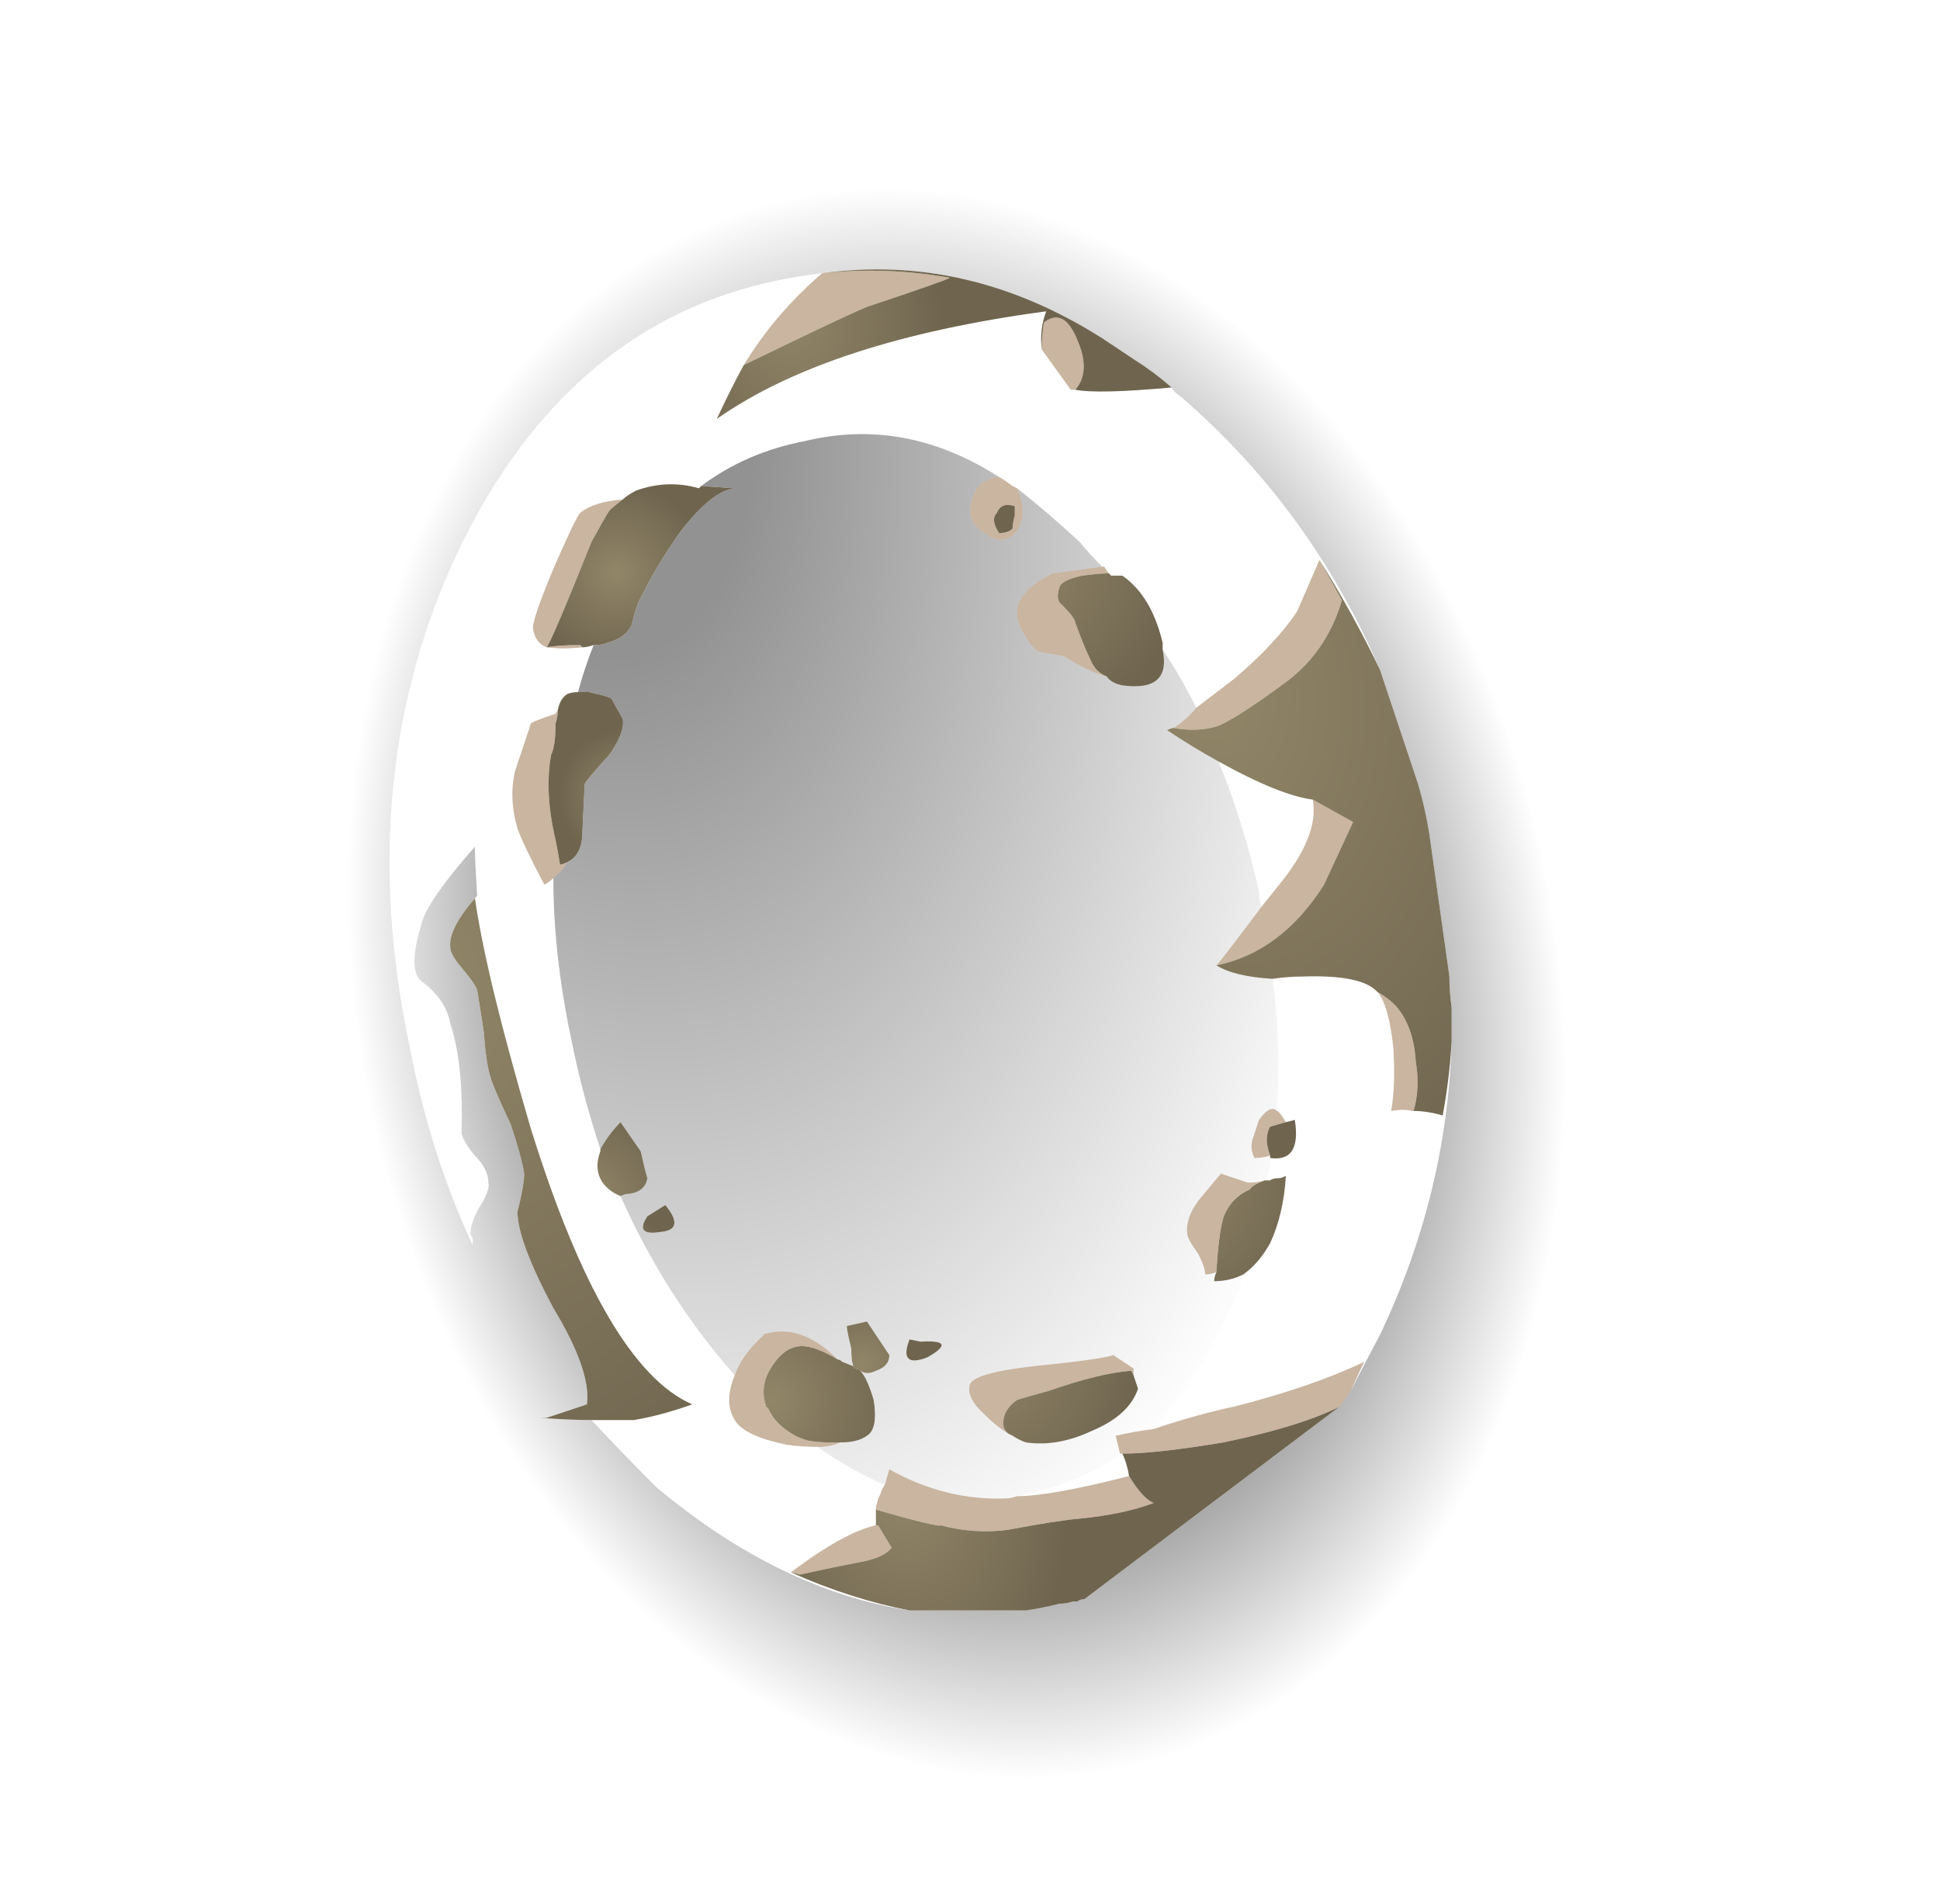 <?xml version="1.0" encoding="iso-8859-1"?>
<!-- Generator: Adobe Illustrator 15.1.0, SVG Export Plug-In . SVG Version: 6.00 Build 0)  -->
<!DOCTYPE svg PUBLIC "-//W3C//DTD SVG 1.1//EN" "http://www.w3.org/Graphics/SVG/1.1/DTD/svg11.dtd">
<svg version="1.1" id="BarnacleBlisterContainer" xmlns="http://www.w3.org/2000/svg" xmlns:xlink="http://www.w3.org/1999/xlink"
	 x="0px" y="0px" width="43.3px" height="42.5px" viewBox="0 0 43.3 42.5" style="enable-background:new 0 0 43.3 42.5;"
	 xml:space="preserve">
<symbol  id="BarnacleBlisterContainer_1_" viewBox="-17.139 -19.539 33.228 41.196">
	<g id="BarnacleBlister_1_">
		<use xlink:href="#blister1"  width="33.228" height="41.196" x="-17.139" y="-19.539" style="overflow:visible;"/>
	</g>
</symbol>
<symbol  id="blister1" viewBox="-17.139 -19.539 33.228 41.196">
	<g id="flash0.ai_1_">
		<g>
			<path style="fill-rule:evenodd;clip-rule:evenodd;fill:#C9B5A0;" d="M2,13.3c-0.033,0-0.067,0-0.1,0l-0.65,0.9
				c0,0.2,0.017,0.4,0.05,0.6c0.3,0.233,0.55,0.1,0.75-0.4C2.25,13.933,2.233,13.567,2,13.3z M-3.65,15.9
				c0.967,0.1,1.917,0.067,2.85-0.1c-0.034-0.033-0.65-0.25-1.85-0.65c-0.4-0.167-1.317-0.6-2.75-1.3
				C-4.933,14.617-4.35,15.3-3.65,15.9z M-9.65,2.4c-0.067-0.066-0.133-0.117-0.2-0.15c-0.3,0.567-0.5,0.983-0.6,1.25
				c-0.133,0.467-0.15,0.9-0.05,1.3l0.35,1.05c0.033,0.033,0.2,0.1,0.5,0.2c0.033,0,0.066,0.034,0.1,0.1c0-0.1-0.017-0.2-0.05-0.3
				c0-0.333-0.033-0.567-0.1-0.7c-0.1-0.566-0.066-1.2,0.1-1.9C-9.567,3.083-9.533,2.9-9.5,2.7c0.033,0,0.083,0.017,0.15,0.05
				C-9.417,2.617-9.517,2.5-9.65,2.4z M3.2-10.95c0.2-0.333,0.383-0.533,0.55-0.6c-0.433-0.167-0.983-0.284-1.65-0.35
				c-0.367-0.033-0.9-0.117-1.6-0.25c-0.5-0.067-1-0.033-1.5,0.1c-0.033-0.034-0.517,0.083-1.45,0.35v0.05l0.025,0.1
				c0.012,0.029,0.021,0.063,0.025,0.1c0.021,0.029,0.038,0.063,0.05,0.1c0.033,0.1,0.067,0.167,0.1,0.2
				c0.033,0.133,0.067,0.25,0.1,0.35c0.833-0.467,1.7-0.684,2.6-0.65c0.066,0,0.15,0.017,0.25,0.05
				C1.209-11.397,2.043-11.248,3.2-10.95z M3.75-9.9c0.7,0.233,1.3,0.4,1.8,0.5c1.167,0.3,2.133,0.633,2.9,1
				c-0.1-0.2-0.2-0.417-0.3-0.65L7.9-9.4c-0.6-0.3-1.467-0.567-2.6-0.8c-1-0.167-1.75-0.25-2.25-0.25H3l-0.1,0.4
				C3.2-9.983,3.483-9.933,3.75-9.9z M4.2,5.75C4.4,5.883,4.567,6.033,4.7,6.2l0.85,0.65c0.233,0.2,0.434,0.383,0.6,0.55
				c0.333,0.333,0.6,0.65,0.8,0.95l0.5,1.15l0.5-0.9C7.717,7.8,7.267,7.167,6.6,6.7C5.967,6.233,5.5,5.933,5.2,5.8
				C4.9,5.7,4.567,5.683,4.2,5.75z M2.75,9.2H2.7c-0.1,0-0.284-0.017-0.55-0.05C1.85,9.083,1.683,9,1.65,8.9
				C1.583,8.7,1.6,8.567,1.7,8.5C1.9,8.3,2,8.167,2,8.1c0.133-0.367,0.25-0.65,0.35-0.85C2.417,7.083,2.533,6.967,2.7,6.9
				C2.433,6.967,2.117,7.117,1.75,7.35c-0.2,0.033-0.383,0.066-0.55,0.1c-0.1,0.033-0.217,0.167-0.35,0.4
				C0.517,8.383,0.733,8.833,1.5,9.2l1.1,0.15h0.05C2.683,9.283,2.717,9.233,2.75,9.2z M0.7,11.1c0.167-0.367,0.167-0.684,0-0.95
				c-0.2-0.267-0.467-0.267-0.8,0c-0.233,0.167-0.3,0.4-0.2,0.7c0.066,0.3,0.267,0.467,0.6,0.5c0.067-0.033,0.167-0.1,0.3-0.2
				L0.7,11.1z M0.65,10.5v0.2c-0.2,0.066-0.333,0.017-0.4-0.15c-0.1-0.1-0.083-0.25,0.05-0.45c0.133,0,0.233,0.033,0.3,0.1
				C0.6,10.267,0.617,10.367,0.65,10.5z M5.15,0.45c0.067,0.066,0.4,0.5,1,1.3c0.133,0.167,0.267,0.333,0.4,0.5
				c0.6,0.733,0.85,1.367,0.75,1.9l0.9-0.5l-0.65-1.4C6.917,1.25,6.117,0.65,5.15,0.45z M9.55-2.8H9.5c-0.1,0.033-0.25,0.033-0.45,0
				C9.117-2.433,9.133-1.967,9.1-1.4C9.033-0.767,8.917-0.35,8.75-0.15c0.133-0.067,0.267-0.167,0.4-0.3
				C9.417-0.75,9.567-1.167,9.6-1.7C9.667-2.1,9.65-2.467,9.55-2.8z M6.5-2.8c0.033,0,0.1-0.083,0.2-0.25l-0.35-0.1
				c-0.1-0.167-0.1-0.383,0-0.65C6.217-3.833,6.1-3.85,6-3.85c-0.067,0.133-0.083,0.267-0.05,0.4L6.1-3C6.267-2.767,6.4-2.7,6.5-2.8
				z M5.15-6.4C5.05-6.433,4.967-6.45,4.9-6.45C4.9-6.35,4.85-6.2,4.75-6C4.583-5.767,4.5-5.617,4.5-5.55
				C4.467-5.317,4.55-5.067,4.75-4.8c0.3,0.367,0.467,0.566,0.5,0.6l0.6-0.2c0.153,0,0.278,0.017,0.375,0.05
				C6.041-4.419,5.932-4.486,5.9-4.55C5.6-4.683,5.4-4.9,5.3-5.2C5.233-5.433,5.183-5.833,5.15-6.4z M3.3-8.7L3.25-8.6
				C2.783-8.633,2.167-8.783,1.4-9.05c-0.367-0.1-0.6-0.167-0.7-0.2c-0.233-0.167-0.333-0.367-0.3-0.6
				C0.42-9.909,0.453-9.959,0.5-10C0.332-9.898,0.165-9.765,0-9.6c-0.3,0.267-0.417,0.5-0.35,0.7c0.067,0.167,0.533,0.3,1.4,0.4
				c1,0.1,1.6,0.183,1.8,0.25l0.45-0.3C3.3-8.583,3.3-8.633,3.3-8.7z M-4.35-13.1c0.8,0.6,1.434,0.95,1.9,1.05h0.05l0.3-0.5
				c-0.1-0.133-0.3-0.233-0.6-0.3c-0.167-0.033-0.417-0.083-0.75-0.15l-0.7-0.15L-4.35-13.1z M-9.8,7.55
				C-9.633,7.583-9.383,7.6-9.05,7.6L-9,7.55C-9.3,7.517-9.567,7.517-9.8,7.55c-0.167,0.067-0.267,0.2-0.3,0.4
				c-0.033,0.1,0.117,0.55,0.45,1.35c0.333,0.767,0.533,1.184,0.6,1.25c0.2,0.167,0.517,0.267,0.95,0.3
				c-0.133-0.1-0.233-0.184-0.3-0.25c-0.067-0.1-0.2-0.333-0.4-0.7C-9.4,8.4-9.733,7.617-9.8,7.55z M-3.25-10.2
				c-0.133-0.066-0.3-0.1-0.5-0.1c-0.233,0-0.467,0.017-0.7,0.05C-5.083-10.117-5.467-9.933-5.6-9.7c-0.167,0.267-0.167,0.6,0,1
				c0.1,0.3,0.317,0.6,0.65,0.9H-5c0.567,0.2,1.133,0.017,1.7-0.55c-0.333,0.2-0.6,0.3-0.8,0.3c-0.267,0-0.5-0.167-0.7-0.5
				C-4.967-8.817-5-9.1-4.9-9.4l0.05-0.05c0.1-0.233,0.3-0.433,0.6-0.6c0.067-0.034,0.15-0.067,0.25-0.1
				c0.133-0.033,0.317-0.05,0.55-0.05C-3.35-10.2-3.283-10.2-3.25-10.2z"/>
			
				<radialGradient id="SVGID_1_" cx="-4.4" cy="15.1" r="3.408" gradientTransform="matrix(-0.979 -0.203 0.284 -1.372 -13.004 34.93)" gradientUnits="userSpaceOnUse">
				<stop  offset="0" style="stop-color:#918668"/>
				<stop  offset="1" style="stop-color:#6F654F"/>
			</radialGradient>
			<path style="fill-rule:evenodd;clip-rule:evenodd;fill:url(#SVGID_1_);" d="M1.25,14.2c-0.033,0.3,0,0.583,0.1,0.85
				c-3.233-0.433-5.684-1.233-7.35-2.4c0.2,0.434,0.4,0.833,0.6,1.2c1.433,0.7,2.35,1.133,2.75,1.3c1.2,0.4,1.816,0.617,1.85,0.65
				c-0.934,0.167-1.883,0.2-2.85,0.1c2.167,0.3,4.25-0.183,6.25-1.45l0.75-0.5c0.267-0.167,0.533-0.367,0.8-0.6
				c-1.1-0.1-1.816-0.117-2.15-0.05c0.233,0.267,0.25,0.633,0.05,1.1c-0.2,0.5-0.45,0.633-0.75,0.4C1.267,14.6,1.25,14.4,1.25,14.2z
				"/>
			
				<radialGradient id="SVGID_2_" cx="-0.65" cy="0.05" r="15.947" gradientTransform="matrix(-0.979 -0.204 0.273 -1.311 -1.3 -0.017)" gradientUnits="userSpaceOnUse">
				<stop  offset="0.188" style="stop-color:#000000"/>
				<stop  offset="0.839" style="stop-color:#000000;stop-opacity:0"/>
			</radialGradient>
			<path style="fill-rule:evenodd;clip-rule:evenodd;fill:url(#SVGID_2_);" d="M-3.65,15.9c-0.3-0.033-0.617-0.083-0.95-0.15
				c-3.133-0.633-5.517-2.633-7.15-6c-1.6-3.367-1.967-7.083-1.1-11.15c0.3-1.567,0.767-3.033,1.4-4.4v0.15l-0.05,0.1
				c0,0.167,0.067,0.367,0.2,0.6c0.167,0.267,0.233,0.45,0.2,0.55c0,0.2-0.1,0.4-0.3,0.6c-0.167,0.2-0.267,0.367-0.3,0.5
				c0.034,1.033-0.05,1.85-0.25,2.45c-0.066,0.367-0.283,0.684-0.65,0.95c-0.2,0.167-0.2,0.583,0,1.25
				c0.067,0.333,0.467,0.917,1.2,1.75V3.05c0-0.167,0.017-0.517,0.05-1.05l-0.05-0.05c-0.4-0.467-0.583-0.833-0.55-1.1
				c0-0.1,0.083-0.25,0.25-0.45c0.2-0.233,0.317-0.4,0.35-0.5c0.033-0.2,0.083-0.517,0.15-0.95c0.034-0.467,0.083-0.8,0.15-1
				c0.033-0.133,0.183-0.483,0.45-1.05c0.167-0.5,0.267-0.867,0.3-1.1c0-0.167-0.05-0.45-0.15-0.85c0-0.434,0.267-1.15,0.8-2.15
				c0.566-0.933,0.816-1.65,0.75-2.15l-0.9-0.3h-0.15C-9.517-9.683-9.133-9.7-8.8-9.7c0.466-0.5,0.95-1,1.45-1.5
				c1.833-1.533,3.717-2.45,5.65-2.75h2.6c0.233,0.034,0.483,0.083,0.75,0.15c0.1,0,0.2,0.017,0.3,0.05h0.1
				c0.034,0.033,0.083,0.05,0.15,0.05l5.7,4.3l0.25,0.35c0.2,0.4,0.417,0.816,0.65,1.25c1,2.1,1.534,4.283,1.6,6.55v0.75
				c-0.033,0.233-0.05,0.467-0.05,0.7L9.9,3.4C9.833,3.8,9.75,4.167,9.65,4.5L8.8,7.05c-1.033,2.4-2.517,4.434-4.45,6.1
				c-0.1,0.067-0.167,0.133-0.2,0.2c-0.267,0.233-0.533,0.433-0.8,0.6l-0.75,0.5C0.6,15.717-1.483,16.2-3.65,15.9z M15.5,4.4
				c1.167-5.633,0.6-10.733-1.7-15.3c-2.267-4.633-5.633-7.417-10.1-8.35c-4.4-0.9-8.583,0.3-12.55,3.6
				c-3.967,3.3-6.533,7.767-7.7,13.4c-1.167,5.6-0.6,10.683,1.7,15.25c2.333,4.667,5.7,7.45,10.1,8.35
				c4.467,0.933,8.65-0.267,12.55-3.6C11.767,14.45,14.333,10,15.5,4.4z"/>
			
				<radialGradient id="SVGID_3_" cx="4.95" cy="6.8" r="9.117" gradientTransform="matrix(-0.979 -0.204 0.287 -1.374 7.848 17.151)" gradientUnits="userSpaceOnUse">
				<stop  offset="0" style="stop-color:#918668"/>
				<stop  offset="1" style="stop-color:#6F654F"/>
			</radialGradient>
			<path style="fill-rule:evenodd;clip-rule:evenodd;fill:url(#SVGID_3_);" d="M5.15,0.45c0.967,0.2,1.767,0.8,2.4,1.8l0.65,1.4
				l-0.9,0.5C6.8,4.217,6.1,4.5,5.2,5C4.833,5.2,4.45,5.433,4.05,5.7C4.117,5.733,4.167,5.75,4.2,5.75c0.367-0.067,0.7-0.05,1,0.05
				c0.3,0.133,0.767,0.434,1.4,0.9c0.667,0.466,1.117,1.1,1.35,1.9l-0.5,0.9C7.95,8.7,8.4,7.883,8.8,7.05L9.65,4.5
				c0.1-0.333,0.184-0.7,0.25-1.1l0.45-3.2c0-0.233,0.017-0.467,0.05-0.7v-0.75c-0.033-0.567-0.1-1.117-0.2-1.65
				C9.967-2.833,9.75-2.8,9.55-2.8c0.1,0.333,0.117,0.7,0.05,1.1C9.567-1.167,9.417-0.75,9.15-0.45
				c-0.133,0.133-0.267,0.233-0.4,0.3c-0.233,0.267-0.8,0.383-1.7,0.35c-0.2,0-0.417-0.017-0.65-0.05
				C5.833,0.183,5.417,0.283,5.15,0.45z"/>
			
				<radialGradient id="SVGID_4_" cx="1675.406" cy="1394.73" r="0.267" gradientTransform="matrix(0.982 0.187 0.187 -0.982 -1906.336 1067.007)" gradientUnits="userSpaceOnUse">
				<stop  offset="0" style="stop-color:#918668"/>
				<stop  offset="1" style="stop-color:#6F654F"/>
			</radialGradient>
			<path style="fill-rule:evenodd;clip-rule:evenodd;fill:url(#SVGID_4_);" d="M0.65,10.5c-0.033-0.133-0.05-0.233-0.05-0.3
				c-0.067-0.067-0.167-0.1-0.3-0.1c-0.133,0.2-0.15,0.35-0.05,0.45c0.067,0.167,0.2,0.217,0.4,0.15V10.5z"/>
			
				<radialGradient id="SVGID_5_" cx="-9.3" cy="13.85" r="21.181" gradientTransform="matrix(-0.979 -0.204 0.339 -1.627 -23.094 34.481)" gradientUnits="userSpaceOnUse">
				<stop  offset="0.188" style="stop-color:#000000;stop-opacity:0.427"/>
				<stop  offset="0.839" style="stop-color:#000000;stop-opacity:0"/>
			</radialGradient>
			<path style="fill-rule:evenodd;clip-rule:evenodd;fill:url(#SVGID_5_);" d="M-2.25-11.15c-0.533,0.233-1.033,0.517-1.5,0.85
				c0.2,0,0.367,0.033,0.5,0.1c0.267,0,0.467,0.05,0.6,0.15c0.167,0.1,0.217,0.367,0.15,0.8C-2.6-8.917-2.7-8.7-2.8-8.6
				c0.1-0.066,0.216-0.066,0.35,0c0.2,0.067,0.3,0.184,0.3,0.35l-0.5,0.75L-3.1-7.6c0-0.066,0.033-0.233,0.1-0.5
				c0-0.2,0.017-0.333,0.05-0.4L-3.2-8.4c-0.033,0.033-0.066,0.05-0.1,0.05C-3.867-7.783-4.433-7.6-5-7.8h0.05
				C-5.283-8.1-5.5-8.4-5.6-8.7c-1.033,1.167-1.883,2.5-2.55,4c0.066,0.034,0.133,0.05,0.2,0.05c0.233,0.033,0.367,0.15,0.4,0.35
				C-7.583-4.2-7.633-4-7.7-3.7l-0.45,0.65c-0.167-0.167-0.317-0.367-0.45-0.6c-0.267,0.8-0.483,1.617-0.65,2.45
				c-0.267,1.267-0.4,2.467-0.4,3.6c0.133,0.1,0.233,0.217,0.3,0.35C-9.117,2.85-9,3.083-9,3.45l0.05,1.05
				c0.034,0.067,0.217,0.283,0.55,0.65c0.233,0.333,0.333,0.6,0.3,0.8L-8.35,6.4c-0.033,0.033-0.2,0.083-0.5,0.15
				c-0.1,0-0.183,0-0.25,0C-9,6.917-8.883,7.267-8.75,7.6c0.133,0,0.233,0.017,0.3,0.05C-8.183,7.717-8,7.85-7.9,8.05
				c0.066,0.3,0.15,0.534,0.25,0.7c0.233,0.467,0.517,0.933,0.85,1.4c0.466,0.6,0.867,0.917,1.2,0.95l-0.75,0.05
				c0.667,0.5,1.434,0.833,2.3,1c1.5,0.367,2.95,0.1,4.35-0.8c-0.333-0.033-0.533-0.2-0.6-0.5c-0.1-0.3-0.034-0.533,0.2-0.7
				c0.333-0.267,0.6-0.267,0.8,0c0.167,0.267,0.167,0.583,0,0.95c0.466-0.367,0.933-0.767,1.4-1.2c0.133-0.167,0.3-0.35,0.5-0.55
				L1.5,9.2C0.733,8.833,0.517,8.383,0.85,7.85C0.983,7.617,1.1,7.483,1.2,7.45c0.167-0.034,0.35-0.067,0.55-0.1
				C2.117,7.117,2.433,6.967,2.7,6.9c0.066-0.1,0.183-0.167,0.35-0.2c0.733-0.1,1.034,0.167,0.9,0.8C4.217,7.1,4.467,6.667,4.7,6.2
				C4.567,6.033,4.4,5.883,4.2,5.75c-0.034,0-0.083-0.017-0.15-0.05C4.45,5.433,4.833,5.2,5.2,5c0.367-0.9,0.667-1.867,0.9-2.9
				c0-0.133,0.017-0.25,0.05-0.35c-0.6-0.8-0.933-1.233-1-1.3c0.267-0.167,0.684-0.267,1.25-0.3C6.533-0.817,6.567-1.8,6.5-2.8
				C6.4-2.7,6.267-2.767,6.1-3L5.95-3.45C5.917-3.583,5.933-3.717,6-3.85c0.1,0,0.217,0.017,0.35,0.05v-0.05
				c0-0.167-0.033-0.333-0.1-0.5H6.225C6.128-4.383,6.003-4.4,5.85-4.4l-0.6,0.2c-0.033-0.033-0.2-0.233-0.5-0.6
				C4.55-5.067,4.467-5.317,4.5-5.55C4.5-5.617,4.583-5.767,4.75-6C4.85-6.2,4.9-6.35,4.9-6.45c0.067,0,0.15,0.017,0.25,0.05
				C5.117-6.467,5.1-6.533,5.1-6.6c0.233,0,0.45,0.05,0.65,0.15c-0.033-0.1-0.067-0.216-0.1-0.35c-0.533-1.267-1.167-2.3-1.9-3.1
				C3.483-9.933,3.2-9.983,2.9-10.05l0.1-0.4h0.05c-0.633-0.433-1.35-0.733-2.15-0.9c-0.063-0.031-0.129-0.048-0.2-0.05
				c-0.1-0.033-0.184-0.05-0.25-0.05c-0.9-0.033-1.767,0.184-2.6,0.65C-2.183-10.9-2.217-11.017-2.25-11.15z M0.5-10
				c0.032-0.016,0.065-0.032,0.1-0.05c0.1-0.067,0.2-0.117,0.3-0.15c0.467-0.066,0.95,0.017,1.45,0.25C2.917-9.717,3.267-9.4,3.4-9
				L3.3-8.7c0,0.067,0,0.117,0,0.15l-0.45,0.3c-0.2-0.067-0.8-0.15-1.8-0.25c-0.867-0.1-1.333-0.233-1.4-0.4
				C-0.417-9.1-0.3-9.333,0-9.6C0.165-9.765,0.332-9.898,0.5-10z M-7.15-4.9l-0.4-0.25c-0.2-0.3-0.1-0.417,0.3-0.35
				C-6.883-5.467-6.85-5.267-7.15-4.9z M-1.3-8.3c0.466,0.267,0.417,0.383-0.15,0.35L-1.7-7.9C-1.867-8.333-1.733-8.467-1.3-8.3z"/>
			
				<radialGradient id="SVGID_6_" cx="1828.011" cy="1495.086" r="4.008" gradientTransform="matrix(0.979 0.203 0.203 -0.979 -2092.627 1102.143)" gradientUnits="userSpaceOnUse">
				<stop  offset="0" style="stop-color:#918668"/>
				<stop  offset="1" style="stop-color:#6F654F"/>
			</radialGradient>
			<path style="fill-rule:evenodd;clip-rule:evenodd;fill:url(#SVGID_6_);" d="M2.75,9.2L2.8,9.15h0.25c0.434-0.3,0.733-0.8,0.9-1.5
				c0-0.033,0-0.083,0-0.15c0.133-0.633-0.167-0.9-0.9-0.8C2.883,6.733,2.767,6.8,2.7,6.9C2.533,6.967,2.417,7.083,2.35,7.25
				C2.25,7.45,2.133,7.733,2,8.1c0,0.066-0.1,0.2-0.3,0.4C1.6,8.567,1.583,8.7,1.65,8.9c0.033,0.1,0.2,0.184,0.5,0.25
				C2.417,9.183,2.6,9.2,2.7,9.2H2.75z"/>
			
				<radialGradient id="SVGID_7_" cx="1830.564" cy="1481.322" r="0.37" gradientTransform="matrix(0.979 0.203 0.203 -0.979 -2086.072 1076.265)" gradientUnits="userSpaceOnUse">
				<stop  offset="0" style="stop-color:#918668"/>
				<stop  offset="1" style="stop-color:#6F654F"/>
			</radialGradient>
			<path style="fill-rule:evenodd;clip-rule:evenodd;fill:url(#SVGID_7_);" d="M6.35-3.85v0.05c-0.1,0.267-0.1,0.483,0,0.65
				l0.35,0.1L6.9-3C7-3.633,6.817-3.917,6.35-3.85z"/>
			
				<radialGradient id="SVGID_8_" cx="1839.315" cy="1488.376" r="3.435" gradientTransform="matrix(0.979 0.204 0.204 -0.979 -2100.304 1077.467)" gradientUnits="userSpaceOnUse">
				<stop  offset="0" style="stop-color:#918668"/>
				<stop  offset="1" style="stop-color:#6F654F"/>
			</radialGradient>
			<path style="fill-rule:evenodd;clip-rule:evenodd;fill:url(#SVGID_8_);" d="M5.75-6.45C5.55-6.55,5.333-6.6,5.1-6.6
				c0,0.067,0.017,0.133,0.05,0.2C5.183-5.833,5.233-5.433,5.3-5.2c0.1,0.3,0.3,0.517,0.6,0.65c0.032,0.064,0.141,0.13,0.325,0.2
				H6.25c0.033,0,0.067,0,0.1,0c0.033,0.033,0.1,0.05,0.2,0.05c0.034,0,0.083,0.017,0.15,0.05c-0.034-0.567-0.15-1.067-0.35-1.5
				C6.183-6.05,5.983-6.283,5.75-6.45z"/>
			
				<radialGradient id="SVGID_9_" cx="1849.821" cy="1496.567" r="3.653" gradientTransform="matrix(0.979 0.205 0.205 -0.979 -2117.936 1077.625)" gradientUnits="userSpaceOnUse">
				<stop  offset="0" style="stop-color:#918668"/>
				<stop  offset="1" style="stop-color:#6F654F"/>
			</radialGradient>
			<path style="fill-rule:evenodd;clip-rule:evenodd;fill:url(#SVGID_9_);" d="M3.3-8.7L3.4-9C3.267-9.4,2.917-9.717,2.35-9.95
				c-0.5-0.233-0.983-0.316-1.45-0.25c-0.1,0.034-0.2,0.083-0.3,0.15C0.565-10.032,0.532-10.016,0.5-10
				C0.453-9.959,0.42-9.909,0.4-9.85c-0.033,0.233,0.067,0.434,0.3,0.6c0.1,0.033,0.333,0.1,0.7,0.2
				C2.167-8.783,2.783-8.633,3.25-8.6L3.3-8.7z"/>
			
				<radialGradient id="SVGID_10_" cx="-1.9" cy="-11.2" r="3.65" gradientTransform="matrix(-0.979 -0.202 0.284 -1.373 -0.581 -26.966)" gradientUnits="userSpaceOnUse">
				<stop  offset="0" style="stop-color:#918668"/>
				<stop  offset="1" style="stop-color:#6F654F"/>
			</radialGradient>
			<path style="fill-rule:evenodd;clip-rule:evenodd;fill:url(#SVGID_10_);" d="M3.05-10.45c0.5,0,1.25,0.083,2.25,0.25
				c1.133,0.233,2,0.5,2.6,0.8l-5.7-4.3c-0.067,0-0.117-0.017-0.15-0.05h-0.1c-0.1-0.033-0.2-0.05-0.3-0.05
				c-0.267-0.067-0.517-0.117-0.75-0.15h-2.6c-0.867,0.167-1.75,0.45-2.65,0.85l0.2-0.05l0.7,0.15
				c0.333,0.067,0.583,0.117,0.75,0.15c0.3,0.067,0.5,0.167,0.6,0.3l-0.3,0.5h-0.05c0,0.1,0,0.216,0,0.35
				c0.934-0.267,1.417-0.383,1.45-0.35c0.5-0.133,1-0.167,1.5-0.1c0.7,0.133,1.233,0.217,1.6,0.25
				c0.667,0.066,1.217,0.183,1.65,0.35c-0.167,0.066-0.35,0.267-0.55,0.6C3.167-10.75,3.117-10.583,3.05-10.45z"/>
			
				<radialGradient id="SVGID_11_" cx="-12.65" cy="0.35" r="9.538" gradientTransform="matrix(-0.957 -0.291 0.408 -1.342 -24.895 -2.859)" gradientUnits="userSpaceOnUse">
				<stop  offset="0" style="stop-color:#918668"/>
				<stop  offset="1" style="stop-color:#6F654F"/>
			</radialGradient>
			<path style="fill-rule:evenodd;clip-rule:evenodd;fill:url(#SVGID_11_);" d="M-11.4,1.95c0.167-1.167,0.583-2.883,1.25-5.15
				c1.1-3.533,2.3-5.583,3.6-6.15c-0.467-0.167-0.9-0.283-1.3-0.35c-0.233,0-0.55,0-0.95,0c-0.333,0-0.717,0.017-1.15,0.05h0.15
				l0.9,0.3c0.066,0.5-0.184,1.217-0.75,2.15c-0.533,1-0.8,1.717-0.8,2.15c0.1,0.4,0.15,0.683,0.15,0.85
				c-0.034,0.233-0.133,0.6-0.3,1.1c-0.267,0.567-0.417,0.917-0.45,1.05c-0.067,0.2-0.117,0.533-0.15,1
				c-0.066,0.433-0.117,0.75-0.15,0.95C-11.383,0-11.5,0.167-11.7,0.4c-0.167,0.2-0.25,0.35-0.25,0.45
				C-11.983,1.117-11.8,1.483-11.4,1.95z"/>
			
				<radialGradient id="SVGID_12_" cx="1825.196" cy="1500.764" r="2.03" gradientTransform="matrix(0.979 0.203 0.203 -0.979 -2099.74 1107.938)" gradientUnits="userSpaceOnUse">
				<stop  offset="0" style="stop-color:#918668"/>
				<stop  offset="1" style="stop-color:#6F654F"/>
			</radialGradient>
			<path style="fill-rule:evenodd;clip-rule:evenodd;fill:url(#SVGID_12_);" d="M-9,7.55L-9.05,7.6c-0.333,0-0.583-0.017-0.75-0.05
				c0.066,0.067,0.4,0.85,1,2.35c0.2,0.367,0.333,0.6,0.4,0.7c0.066,0.066,0.167,0.15,0.3,0.25c0.067,0.066,0.167,0.133,0.3,0.2
				c0.466,0.167,0.933,0.184,1.4,0.05l0.05,0.05l0.75-0.05c-0.333-0.033-0.733-0.35-1.2-0.95c-0.333-0.467-0.617-0.933-0.85-1.4
				c-0.1-0.167-0.184-0.4-0.25-0.7c-0.1-0.2-0.283-0.333-0.55-0.4C-8.517,7.617-8.617,7.6-8.75,7.6C-8.85,7.567-8.933,7.55-9,7.55z"
				/>
			
				<radialGradient id="SVGID_13_" cx="1800.656" cy="1481.652" r="1.493" gradientTransform="matrix(0.98 0.201 0.201 -0.98 -2070.508 1094.299)" gradientUnits="userSpaceOnUse">
				<stop  offset="0" style="stop-color:#918668"/>
				<stop  offset="1" style="stop-color:#6F654F"/>
			</radialGradient>
			<path style="fill-rule:evenodd;clip-rule:evenodd;fill:url(#SVGID_13_);" d="M-9.35,2.75C-9.417,2.717-9.467,2.7-9.5,2.7
				c-0.033,0.2-0.067,0.383-0.1,0.55c-0.167,0.7-0.2,1.333-0.1,1.9c0.067,0.133,0.1,0.367,0.1,0.7c0.033,0.1,0.05,0.2,0.05,0.3
				c0.033,0.167,0.1,0.283,0.2,0.35C-9.283,6.533-9.2,6.55-9.1,6.55c0.067,0,0.15,0,0.25,0c0.3-0.066,0.467-0.117,0.5-0.15
				l0.25-0.45c0.033-0.2-0.066-0.467-0.3-0.8C-8.733,4.783-8.917,4.567-8.95,4.5L-9,3.45C-9,3.083-9.117,2.85-9.35,2.75z"/>
			
				<radialGradient id="SVGID_14_" cx="1851.512" cy="1508.571" r="2.121" gradientTransform="matrix(0.979 0.206 0.206 -0.979 -2132.21 1090.737)" gradientUnits="userSpaceOnUse">
				<stop  offset="0" style="stop-color:#918668"/>
				<stop  offset="1" style="stop-color:#6F654F"/>
			</radialGradient>
			<path style="fill-rule:evenodd;clip-rule:evenodd;fill:url(#SVGID_14_);" d="M-8.15-4.7c-0.167,0.067-0.3,0.167-0.4,0.3
				C-8.683-4.2-8.7-3.967-8.6-3.7v0.05c0.133,0.233,0.283,0.433,0.45,0.6L-7.7-3.7C-7.633-4-7.583-4.2-7.55-4.3
				c-0.034-0.2-0.167-0.317-0.4-0.35C-8.017-4.65-8.083-4.667-8.15-4.7z"/>
			
				<radialGradient id="SVGID_15_" cx="1794.078" cy="1468.325" r="1.123" gradientTransform="matrix(0.98 0.2 0.2 -0.98 -2059.981 1073.914)" gradientUnits="userSpaceOnUse">
				<stop  offset="0" style="stop-color:#918668"/>
				<stop  offset="1" style="stop-color:#6F654F"/>
			</radialGradient>
			<path style="fill-rule:evenodd;clip-rule:evenodd;fill:url(#SVGID_15_);" d="M-7.15-4.9c0.3-0.367,0.267-0.567-0.1-0.6
				c-0.4-0.067-0.5,0.05-0.3,0.35L-7.15-4.9z"/>
			
				<radialGradient id="SVGID_16_" cx="1853.305" cy="1501.211" r="1.699" gradientTransform="matrix(0.979 0.206 0.206 -0.979 -2126.366 1079.46)" gradientUnits="userSpaceOnUse">
				<stop  offset="0" style="stop-color:#918668"/>
				<stop  offset="1" style="stop-color:#6F654F"/>
			</radialGradient>
			<path style="fill-rule:evenodd;clip-rule:evenodd;fill:url(#SVGID_16_);" d="M-2.8-8.6c-0.034,0.033-0.083,0.05-0.15,0.05v0.05
				C-2.983-8.433-3-8.3-3-8.1c-0.067,0.267-0.1,0.434-0.1,0.5l0.45,0.1l0.5-0.75c0-0.167-0.1-0.283-0.3-0.35
				C-2.583-8.667-2.7-8.667-2.8-8.6z"/>
			
				<radialGradient id="SVGID_17_" cx="1866.081" cy="1508.11" r="1.086" gradientTransform="matrix(0.978 0.207 0.207 -0.978 -2140.183 1080.744)" gradientUnits="userSpaceOnUse">
				<stop  offset="0" style="stop-color:#918668"/>
				<stop  offset="1" style="stop-color:#6F654F"/>
			</radialGradient>
			<path style="fill-rule:evenodd;clip-rule:evenodd;fill:url(#SVGID_17_);" d="M-1.3-8.3c-0.434-0.167-0.567-0.034-0.4,0.4
				l0.25-0.05C-0.883-7.917-0.833-8.033-1.3-8.3z"/>
			
				<radialGradient id="SVGID_18_" cx="1835.251" cy="1489.478" r="2.937" gradientTransform="matrix(0.979 0.204 0.204 -0.979 -2105.336 1074.533)" gradientUnits="userSpaceOnUse">
				<stop  offset="0" style="stop-color:#918668"/>
				<stop  offset="1" style="stop-color:#6F654F"/>
			</radialGradient>
			<path style="fill-rule:evenodd;clip-rule:evenodd;fill:url(#SVGID_18_);" d="M-3.3-8.35c0.033,0,0.066-0.017,0.1-0.05l0.25-0.1
				v-0.05c0.067,0,0.117-0.017,0.15-0.05c0.1-0.1,0.2-0.316,0.3-0.65c0.067-0.433,0.017-0.7-0.15-0.8
				c-0.133-0.1-0.333-0.15-0.6-0.15c-0.033,0-0.1,0-0.2,0c-0.233,0-0.417,0.017-0.55,0.05c-0.1,0.033-0.183,0.066-0.25,0.1
				c-0.3,0.167-0.5,0.367-0.6,0.6L-4.9-9.4C-5-9.1-4.967-8.817-4.8-8.55c0.2,0.333,0.433,0.5,0.7,0.5C-3.9-8.05-3.633-8.15-3.3-8.35
				z"/>
		</g>
	</g>
	<g id="Layer_1_2_">
	</g>
</symbol>
<symbol  id="maincontainer" viewBox="-17.139 -19.539 33.228 41.196">
	<g id="Layer_1_3_">
		
			<use xlink:href="#BarnacleBlisterContainer_1_"  width="33.228" height="41.196" id="blistercontainer_x5F_mc_1_" x="-17.139" y="-19.539" style="overflow:visible;"/>
	</g>
</symbol>
<use xlink:href="#maincontainer"  width="33.228" height="41.196" id="maincontainer_x5F_mc" x="-17.139" y="-19.539" transform="matrix(1 0 0 -1 22 22)" style="overflow:visible;"/>
</svg>
